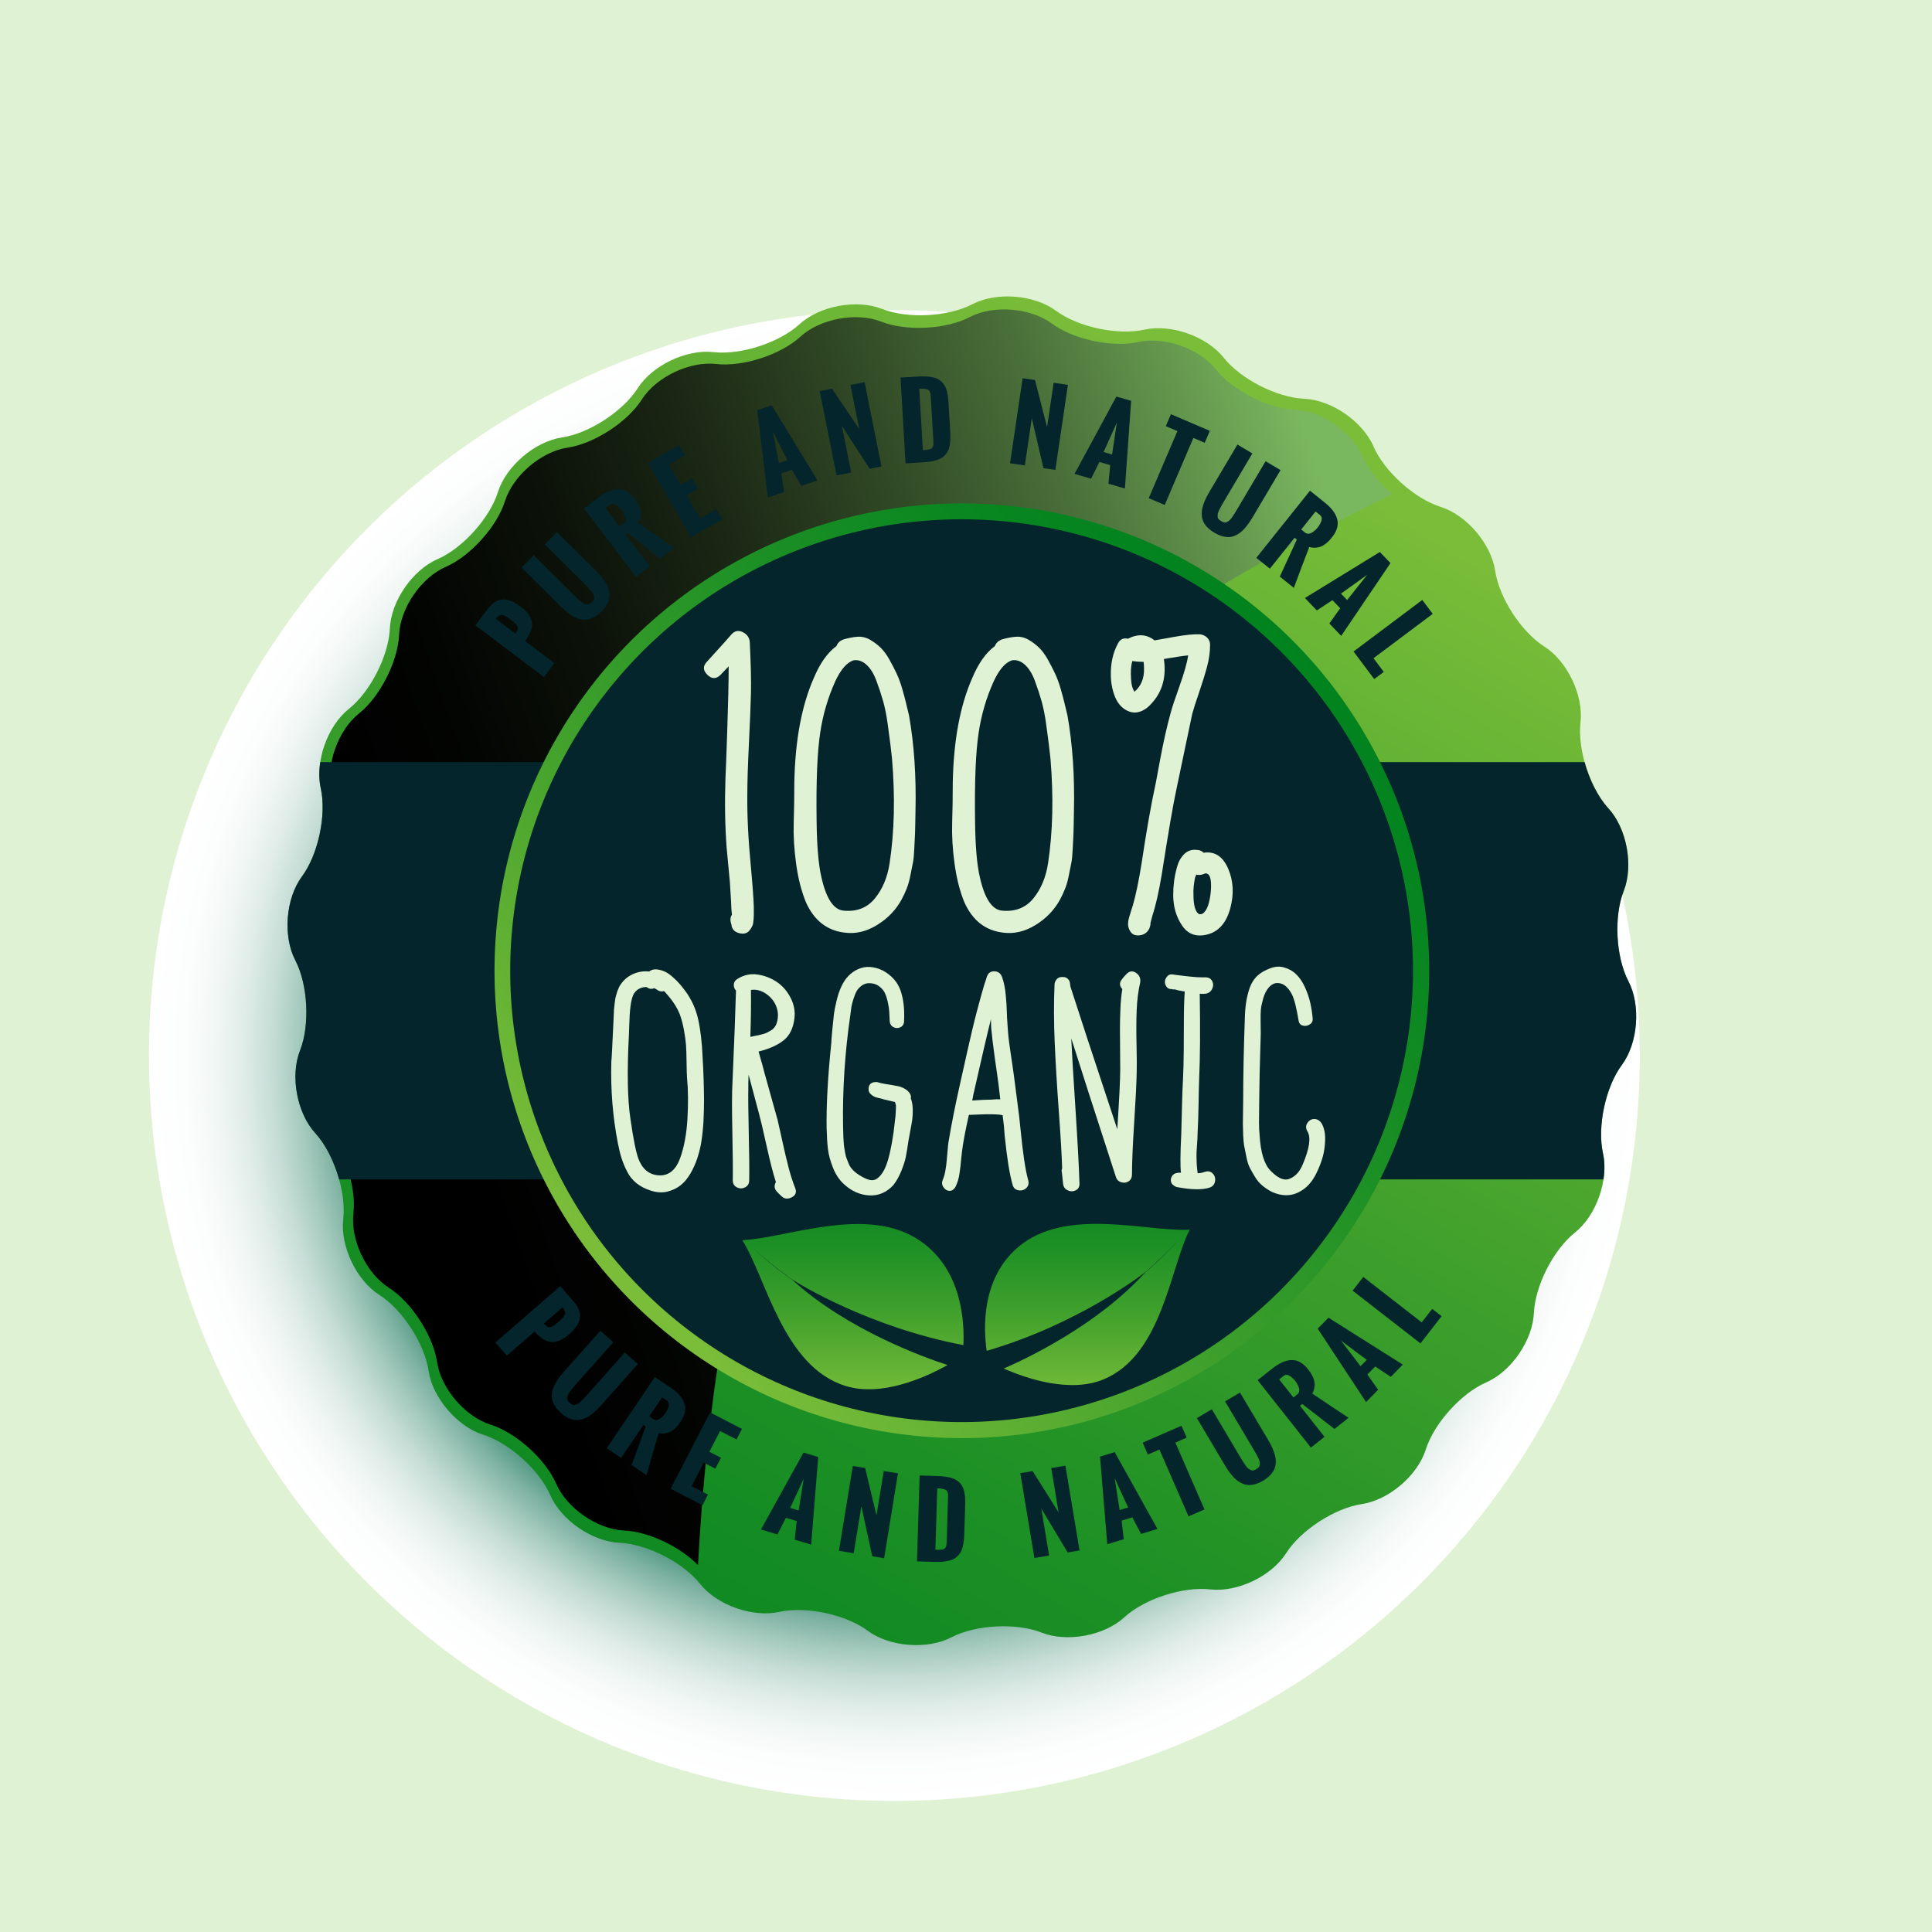 <?xml version="1.0" encoding="utf-8"?>
<!-- Generator: Adobe Illustrator 27.5.0, SVG Export Plug-In . SVG Version: 6.00 Build 0)  -->
<svg version="1.1" id="Layer_1" xmlns="http://www.w3.org/2000/svg" xmlns:xlink="http://www.w3.org/1999/xlink" x="0px" y="0px"
	 viewBox="0 0 288 288" style="enable-background:new 0 0 288 288;" xml:space="preserve">
<g>
	<rect y="0" style="fill:#DFF2D3;" width="288" height="288"/>
	<radialGradient id="SVGID_1_" cx="133.323" cy="157.347" r="111.118" gradientUnits="userSpaceOnUse">
		<stop  offset="0.682" style="stop-color:#006747"/>
		<stop  offset="0.696" style="stop-color:#197659"/>
		<stop  offset="0.729" style="stop-color:#4E9680"/>
		<stop  offset="0.764" style="stop-color:#7EB2A2"/>
		<stop  offset="0.8" style="stop-color:#A5CABE"/>
		<stop  offset="0.836" style="stop-color:#C6DDD6"/>
		<stop  offset="0.873" style="stop-color:#DFECE8"/>
		<stop  offset="0.912" style="stop-color:#F1F7F5"/>
		<stop  offset="0.953" style="stop-color:#FCFDFD"/>
		<stop  offset="1" style="stop-color:#FFFFFF"/>
	</radialGradient>
	<circle style="fill:url(#SVGID_1_);" cx="133.323" cy="157.347" r="111.118"/>
	<g>
		
			<linearGradient id="SVGID_00000019668327316706197200000008825537188992443558_" gradientUnits="userSpaceOnUse" x1="191.636" y1="65.411" x2="62.376" y2="277.846">
			<stop  offset="0" style="stop-color:#7ABD39"/>
			<stop  offset="0.052" style="stop-color:#71B937"/>
			<stop  offset="0.361" style="stop-color:#41A12C"/>
			<stop  offset="0.634" style="stop-color:#1D9025"/>
			<stop  offset="0.856" style="stop-color:#088620"/>
			<stop  offset="1" style="stop-color:#00821E"/>
		</linearGradient>
		<path style="fill:url(#SVGID_00000019668327316706197200000008825537188992443558_);" d="M212.542,216.069
			c-1.222,3.88-5.514,7.541-9.537,8.14c-4.024,0.598-9.104,3.893-11.288,7.326c-2.184,3.433-7.278,5.861-11.319,5.395
			c-4.042-0.465-9.801,1.405-12.799,4.156c-2.998,2.751-8.546,3.779-12.33,2.283c-3.784-1.495-9.831-1.179-13.438,0.7
			c-3.607,1.879-9.233,1.434-12.501-0.987c-3.268-2.421-9.191-3.681-13.163-2.801c-3.971,0.881-9.29-1.003-11.82-4.19
			c-2.529-3.187-7.925-5.935-11.989-6.111c-4.064-0.176-8.714-3.372-10.333-7.105c-1.618-3.733-6.118-7.785-9.998-9.007
			c-3.88-1.222-7.544-5.513-8.142-9.538c-0.597-4.026-3.895-9.105-7.326-11.289c-3.432-2.184-5.86-7.277-5.396-11.317
			c0.464-4.04-1.405-9.801-4.154-12.799c-2.75-2.998-3.776-8.547-2.282-12.33c1.494-3.784,1.179-9.831-0.701-13.439
			c-1.88-3.608-1.436-9.234,0.987-12.502c2.423-3.268,3.683-9.191,2.802-13.162c-0.882-3.97,1.003-9.289,4.188-11.819
			c3.186-2.529,5.935-7.925,6.111-11.988c0.176-4.064,3.373-8.714,7.105-10.332c3.732-1.619,7.785-6.119,9.007-9.999
			c1.222-3.88,5.514-7.545,9.537-8.141c4.024-0.597,9.104-3.895,11.288-7.326c2.184-3.433,7.278-5.861,11.319-5.397
			c4.042,0.464,9.801-1.405,12.799-4.154c2.998-2.75,8.546-3.776,12.33-2.282c3.784,1.494,9.831,1.179,13.438-0.701
			c3.607-1.881,9.233-1.436,12.501,0.987c3.268,2.422,9.191,3.684,13.163,2.8c3.971-0.882,9.29,1.003,11.82,4.19
			c2.529,3.185,7.925,5.935,11.989,6.111c4.064,0.176,8.714,3.373,10.332,7.105c1.618,3.733,6.118,7.786,9.998,9.007
			c3.88,1.222,7.544,5.513,8.142,9.538c0.597,4.024,3.895,9.104,7.326,11.288c3.432,2.184,5.86,7.278,5.396,11.319
			c-0.464,4.04,1.405,9.801,4.154,12.799c2.749,2.998,3.776,8.547,2.282,12.33c-1.494,3.783-1.179,9.83,0.701,13.437
			c1.88,3.608,1.436,9.234-0.987,12.502c-2.423,3.268-3.683,9.191-2.802,13.162c0.882,3.972-1.003,9.289-4.188,11.818
			c-3.186,2.53-5.935,7.924-6.111,11.988c-0.176,4.064-3.373,8.716-7.105,10.335C217.816,207.689,213.764,212.189,212.542,216.069z"
			/>
		
			<linearGradient id="SVGID_00000114778239611699149730000005325465738923813275_" gradientUnits="userSpaceOnUse" x1="210.253" y1="106.543" x2="65.275" y2="157.312">
			<stop  offset="0.005" style="stop-color:#7AB85F"/>
			<stop  offset="0.076" style="stop-color:#6BA153"/>
			<stop  offset="0.241" style="stop-color:#4A703A"/>
			<stop  offset="0.406" style="stop-color:#304825"/>
			<stop  offset="0.566" style="stop-color:#1B2815"/>
			<stop  offset="0.721" style="stop-color:#0C1209"/>
			<stop  offset="0.868" style="stop-color:#030502"/>
			<stop  offset="1" style="stop-color:#000000"/>
		</linearGradient>
		<path style="fill:url(#SVGID_00000114778239611699149730000005325465738923813275_);" d="M207.58,73.683
			c-1.934-1.661-3.587-3.699-4.434-5.651c-1.585-3.656-6.141-6.788-10.123-6.961c-3.982-0.172-9.268-2.866-11.746-5.987
			c-2.478-3.122-7.689-4.969-11.58-4.105c-3.891,0.865-9.694-0.37-12.896-2.744c-3.202-2.374-8.714-2.81-12.247-0.967
			c-3.534,1.842-9.458,2.151-13.165,0.687c-3.707-1.464-9.143-0.458-12.08,2.236c-2.937,2.694-8.579,4.525-12.539,4.07
			c-3.96-0.455-8.95,1.924-11.09,5.287c-2.14,3.362-7.117,6.592-11.059,7.178c-3.942,0.584-8.147,4.174-9.344,7.976
			c-1.197,3.801-5.168,8.21-8.824,9.797c-3.656,1.585-6.788,6.141-6.961,10.123c-0.173,3.98-2.866,9.267-5.987,11.745
			c-3.121,2.478-4.967,7.689-4.103,11.579c0.864,3.891-0.371,9.694-2.745,12.895c-2.374,3.202-2.809,8.713-0.967,12.248
			c1.842,3.535,2.151,9.459,0.687,13.166c-1.464,3.706-0.458,9.143,2.236,12.08c2.694,2.937,4.525,8.581,4.07,12.539
			c-0.455,3.958,1.924,8.948,5.286,11.088c3.362,2.14,6.593,7.116,7.178,11.06c0.585,3.943,4.175,8.147,7.977,9.344
			c3.801,1.197,8.21,5.166,9.795,8.824c1.586,3.657,6.141,6.788,10.123,6.961c3.624,0.157,8.321,2.403,11.005,5.159
			C109.334,136.794,147.748,102.721,207.58,73.683z"/>
		<path style="fill:#03252B;" d="M47.815,117.494c0.882,3.972-0.378,9.894-2.802,13.162c-2.423,3.268-2.867,8.894-0.987,12.502
			c1.88,3.608,2.195,9.655,0.701,13.439c-1.494,3.783-0.467,9.332,2.282,12.33c1.546,1.686,2.814,4.245,3.545,6.881h188.474
			c0.202-1.34,0.193-2.672-0.075-3.88c-0.882-3.972,0.378-9.894,2.802-13.162c2.423-3.268,2.867-8.894,0.987-12.502
			c-1.88-3.607-2.195-9.654-0.701-13.437c1.494-3.783,0.467-9.332-2.282-12.33c-1.547-1.687-2.815-4.247-3.546-6.884H47.74
			C47.537,114.954,47.546,116.287,47.815,117.494z"/>
		
			<linearGradient id="SVGID_00000083066126701479153420000007325582113528650412_" gradientUnits="userSpaceOnUse" x1="95.598" y1="192.497" x2="193.822" y2="94.273">
			<stop  offset="0" style="stop-color:#7ABD39"/>
			<stop  offset="0.052" style="stop-color:#71B937"/>
			<stop  offset="0.361" style="stop-color:#41A12C"/>
			<stop  offset="0.634" style="stop-color:#1D9025"/>
			<stop  offset="0.856" style="stop-color:#088620"/>
			<stop  offset="1" style="stop-color:#00821E"/>
		</linearGradient>
		<circle style="fill:url(#SVGID_00000083066126701479153420000007325582113528650412_);" cx="143.384" cy="144.711" r="69.668"/>
		
			<ellipse transform="matrix(0.16 -0.987 0.987 0.16 -22.426 263.064)" style="fill:#03252B;" cx="143.384" cy="144.711" rx="67.295" ry="67.295"/>
		<g>
			<path style="fill:#DFF2D3;" d="M104.729,157.494c0.028,0.379,0.058,0.912,0.087,1.596c0.029,0.685,0.051,1.239,0.066,1.662
				c0.014,0.423,0.028,0.955,0.043,1.596c0.015,0.642,0.022,1.189,0.022,1.64c0,0.452-0.008,0.983-0.022,1.596
				c-0.015,0.612-0.037,1.166-0.064,1.662c-0.03,0.496-0.074,1.021-0.132,1.574c-0.059,0.554-0.132,1.093-0.219,1.618
				c-0.146,0.787-0.343,1.553-0.591,2.296c-0.248,0.743-0.583,1.48-1.005,2.208c-0.423,0.729-0.911,1.312-1.465,1.749
				c-0.554,0.438-1.21,0.751-1.968,0.94c-0.758,0.19-1.59,0.139-2.492-0.153c-0.816-0.262-1.517-0.627-2.1-1.093
				c-0.583-0.466-1.049-1.042-1.398-1.728c-0.35-0.685-0.627-1.348-0.831-1.989c-0.204-0.641-0.394-1.414-0.569-2.318
				c-0.757-3.935-1.078-7.958-0.961-12.068c0.029-0.087,0.147-2.317,0.35-6.69c0-0.058,0.007-0.219,0.021-0.481
				c0.015-0.262,0.021-0.437,0.021-0.524s0.016-0.255,0.045-0.503c0.028-0.247,0.05-0.43,0.065-0.546
				c0.015-0.116,0.037-0.284,0.066-0.503c0.028-0.219,0.065-0.393,0.109-0.525c0.043-0.131,0.087-0.284,0.131-0.459
				c0.044-0.175,0.102-0.342,0.175-0.503c0.072-0.16,0.138-0.313,0.196-0.459c0.467-0.816,1.101-1.421,1.902-1.815
				c0.802-0.394,1.654-0.546,2.559-0.459c0.35-0.262,0.743-0.364,1.18-0.306c0.438,0.059,0.838,0.175,1.203,0.35
				c0.364,0.175,0.75,0.444,1.158,0.809c0.408,0.365,0.744,0.7,1.006,1.006c0.263,0.306,0.525,0.634,0.787,0.984
				c0.963,1.283,1.618,2.711,1.969,4.285C104.423,153.515,104.642,155.366,104.729,157.494z M101.362,172.711
				c0.612-1.662,0.983-3.644,1.115-5.947c0.132-2.302,0.109-4.343-0.065-6.122c-0.029-0.378-0.051-1.144-0.066-2.296
				c-0.014-1.151-0.043-2.018-0.087-2.602c-0.044-0.583-0.146-1.319-0.306-2.208c-0.16-0.889-0.372-1.684-0.635-2.383
				c-0.35-0.874-0.903-1.763-1.661-2.667c-0.204-0.233-0.423-0.481-0.655-0.743c-0.322,0.087-0.613,0.059-0.875-0.087
				c-0.205-0.146-0.408-0.262-0.612-0.35c-0.38,0.175-0.759,0.117-1.138-0.175c-0.523,0-0.977,0.139-1.355,0.415
				c-0.379,0.277-0.641,0.678-0.787,1.203c-0.116,0.408-0.203,0.868-0.262,1.377c-0.059,0.51-0.095,0.933-0.109,1.268
				c-0.016,0.335-0.037,0.824-0.065,1.465c-0.029,0.641-0.044,1.079-0.044,1.311c-0.291,5.51-0.219,9.708,0.219,12.593
				c0.408,2.886,0.801,4.869,1.181,5.947c0.583,1.545,1.574,2.376,2.974,2.493C99.613,175.32,100.691,174.489,101.362,172.711z"/>
			<path style="fill:#DFF2D3;" d="M116.644,170.197c0.307,1.414,0.605,2.682,0.896,3.804c0.291,1.123,0.627,2.165,1.006,3.126
				c0.233,0.612,0.059,1.064-0.525,1.355c-0.583,0.292-1.078,0.248-1.486-0.131c-0.35-0.32-0.598-0.568-0.743-0.743
				c-0.38-0.408-0.423-0.874-0.132-1.399c-0.408-1.253-0.874-3.067-1.398-5.444c-0.525-2.375-0.89-3.928-1.094-4.657
				c-0.174-0.67-0.438-1.654-0.787-2.952c-0.35-1.297-0.611-2.281-0.787-2.952c0,0.175-0.007,0.365-0.021,0.568
				c-0.016,0.205-0.021,0.401-0.021,0.59c0,0.19,0,0.372,0,0.547c-0.029,1.545-0.008,3.885,0.065,7.018
				c0.072,3.134,0.095,5.473,0.065,7.018c0,0.496-0.204,0.846-0.612,1.049c-0.408,0.205-0.816,0.205-1.224,0
				c-0.409-0.204-0.613-0.553-0.613-1.049c0.029-1.458,0.008-3.884-0.064-7.28c-0.073-3.396-0.066-5.838,0.021-7.324
				c0.262-6.035,0.438-10.596,0.524-13.686c-0.233-0.233-0.343-0.525-0.327-0.874c0.014-0.35,0.182-0.627,0.502-0.831
				c0.963-0.612,1.975-0.837,3.039-0.678c1.064,0.161,2.025,0.532,2.887,1.115c0.859,0.583,1.544,1.377,2.055,2.383
				c0.51,1.006,0.691,2.034,0.547,3.083c-0.176,1.458-0.723,2.544-1.641,3.257c-0.918,0.715-2.15,1.261-3.694,1.64l0.131,0.481
				c0.058,0.175,0.132,0.43,0.219,0.765c0.087,0.335,0.16,0.59,0.219,0.765c0.146,0.583,0.378,1.443,0.7,2.58l1.574,5.641
				C116.097,167.712,116.337,168.783,116.644,170.197z M115.704,152.728c0.32-0.845,0.35-1.676,0.087-2.493
				c-0.263-0.816-0.765-1.493-1.509-2.033c-0.743-0.539-1.523-0.75-2.34-0.634c0.029,1.924,0,4.256-0.087,6.996
				c0.116-0.029,0.32-0.072,0.612-0.131c0.291-0.058,0.51-0.102,0.656-0.131c0.145-0.029,0.35-0.08,0.611-0.153
				c0.263-0.072,0.475-0.153,0.635-0.24c0.16-0.087,0.334-0.182,0.524-0.284c0.189-0.102,0.351-0.233,0.481-0.394
				C115.507,153.07,115.617,152.903,115.704,152.728z"/>
			<path style="fill:#DFF2D3;" d="M123.224,168.207c-0.059-3.439,0.176-7.696,0.7-12.768c0-0.233,0.05-0.896,0.153-1.99
				c0.102-1.093,0.182-1.865,0.24-2.317c0.058-0.452,0.182-1.078,0.371-1.88c0.189-0.802,0.416-1.494,0.678-2.077
				c0.583-1.312,1.436-2.215,2.559-2.711c1.121-0.496,2.354-0.422,3.695,0.218c1.31,0.729,2.185,1.721,2.623,2.974
				c0.438,1.253,0.612,2.77,0.524,4.547c0,0.438-0.175,0.744-0.524,0.918c-0.35,0.175-0.699,0.175-1.049,0
				c-0.351-0.175-0.541-0.481-0.569-0.918c-0.029-0.553-0.051-1.012-0.065-1.378c-0.016-0.364-0.088-0.845-0.219-1.443
				c-0.131-0.597-0.291-1.078-0.48-1.443c-0.19-0.364-0.481-0.685-0.875-0.962c-0.394-0.277-0.867-0.416-1.421-0.416
				c-0.409,0-0.772,0.117-1.093,0.35c-0.322,0.234-0.568,0.496-0.744,0.787c-0.175,0.292-0.343,0.693-0.502,1.203
				c-0.161,0.51-0.264,0.904-0.307,1.181c-0.044,0.277-0.096,0.664-0.153,1.159c-0.816,5.597-1.181,11.122-1.093,16.572
				c0,0.03,0.007,0.27,0.021,0.722c0.015,0.452,0.021,0.736,0.021,0.853c0,0.117,0.016,0.379,0.045,0.787
				c0.028,0.409,0.058,0.7,0.087,0.874c0.028,0.175,0.072,0.438,0.132,0.787c0.057,0.35,0.131,0.627,0.218,0.831
				c0.087,0.204,0.182,0.445,0.284,0.721c0.102,0.277,0.233,0.518,0.394,0.722c0.16,0.204,0.343,0.393,0.547,0.568
				c0.437,0.379,0.976,0.715,1.618,1.006c0.641,0.292,1.165,0.321,1.574,0.087c0.611-0.378,1.107-1.064,1.486-2.055
				c0.408-1.049,0.771-2.668,1.094-4.854c0.174-1.428,0.275-2.289,0.305-2.58c0.059-0.962,0.073-1.487,0.045-1.574
				c-0.029-0.087-0.074-0.233-0.132-0.437c-0.029,0-0.095-0.015-0.196-0.044c-0.103-0.029-0.168-0.044-0.197-0.044
				c-0.204-0.058-0.48-0.124-0.83-0.197c-0.35-0.073-0.555-0.124-0.613-0.153c-0.029,0-0.072-0.014-0.131-0.044
				c-0.408-0.088-0.721-0.167-0.939-0.241c-0.219-0.072-0.453-0.219-0.7-0.438c-0.248-0.218-0.356-0.488-0.327-0.809
				c0-0.408,0.159-0.7,0.48-0.874c0.116-0.058,0.24-0.094,0.371-0.109c0.132-0.015,0.233-0.022,0.307-0.022
				c0.072,0,0.203,0.029,0.393,0.087c0.189,0.059,0.298,0.087,0.327,0.087c0.408,0.087,0.919,0.175,1.531,0.263
				c0.466,0.087,0.816,0.153,1.049,0.197c0.233,0.044,0.518,0.153,0.854,0.328c0.334,0.175,0.605,0.409,0.809,0.7
				c0.175,0.234,0.232,0.496,0.175,0.787c0.175,0.438,0.269,0.962,0.284,1.574c0.015,0.612-0.008,1.13-0.066,1.552
				c-0.059,0.423-0.161,1.006-0.306,1.749c-0.146,0.743-0.234,1.218-0.263,1.421c-0.146,1.021-0.277,1.822-0.394,2.405
				c-0.117,0.583-0.344,1.29-0.678,2.121c-0.336,0.831-0.736,1.538-1.203,2.121c-1.02,1.079-2.207,1.582-3.563,1.509
				c-1.357-0.072-2.588-0.605-3.695-1.596c-0.729-0.641-1.298-1.472-1.705-2.492c-0.409-1.02-0.664-1.961-0.766-2.82
				C123.319,170.43,123.253,169.403,123.224,168.207z"/>
			<path style="fill:#DFF2D3;" d="M152.128,168.338c0.35,3.585,0.727,6.107,1.137,7.564c0.145,0.496,0.05,0.896-0.285,1.203
				c-0.335,0.306-0.729,0.416-1.18,0.328c-0.453-0.087-0.736-0.364-0.854-0.831c-0.438-1.486-0.83-3.92-1.18-7.302
				c-0.059-1.02-0.161-2.04-0.307-3.061c-0.438-0.116-1.355-0.16-2.755-0.131c-1.487,0.059-2.245,0.087-2.274,0.087
				c-0.553,2.449-0.903,4.329-1.049,5.641c-0.029,0.204-0.065,0.54-0.109,1.006c-0.043,0.467-0.08,0.831-0.109,1.093
				c-0.029,0.262-0.072,0.59-0.131,0.984c-0.059,0.393-0.139,0.758-0.24,1.093c-0.104,0.335-0.227,0.649-0.372,0.94
				c-0.233,0.379-0.524,0.568-0.874,0.568c-0.35,0-0.649-0.175-0.896-0.525c-0.248-0.35-0.285-0.728-0.109-1.137
				c0.291-0.641,0.495-1.698,0.611-3.17c0.117-1.472,0.204-2.339,0.263-2.602c0.438-2.594,0.991-5.378,1.661-8.352
				c0.088-0.408,0.285-1.29,0.591-2.645c0.306-1.355,0.518-2.303,0.634-2.842c0.117-0.539,0.313-1.392,0.591-2.558
				c0.276-1.166,0.51-2.105,0.7-2.82c0.188-0.714,0.414-1.552,0.678-2.514c0.262-0.962,0.539-1.865,0.83-2.711
				c0.175-0.583,0.547-0.867,1.115-0.853c0.568,0.015,0.954,0.299,1.158,0.853c0.146,0.409,0.263,0.831,0.35,1.268
				c0.088,0.438,0.154,0.896,0.197,1.378c0.044,0.481,0.08,0.918,0.109,1.312c0.029,0.393,0.051,0.868,0.065,1.421
				c0.015,0.554,0.036,0.992,0.065,1.312c0.029,0.496,0.066,1.013,0.109,1.552c0.044,0.54,0.102,1.079,0.176,1.618
				c0.072,0.54,0.145,1.05,0.219,1.531c0.072,0.481,0.152,1.021,0.24,1.618c0.087,0.598,0.16,1.115,0.219,1.552
				c0.058,0.525,0.219,1.757,0.48,3.695C151.865,165.839,152.04,167.318,152.128,168.338z M147.711,163.922
				c0.612-0.058,1.078-0.072,1.399-0.044c-0.029-0.291-0.081-0.729-0.153-1.312c-0.073-0.583-0.124-1.006-0.153-1.268
				c-0.059-0.378-0.227-1.559-0.502-3.542c-0.277-1.982-0.46-3.498-0.547-4.547c0-0.145-0.008-0.356-0.021-0.634
				c-0.016-0.276-0.022-0.488-0.022-0.634c-0.467,1.837-1.355,5.656-2.667,11.457c0,0.146-0.044,0.365-0.131,0.656
				C146.165,163.965,147.099,163.922,147.711,163.922z"/>
			<path style="fill:#DFF2D3;" d="M168.743,175.072c0,0.467-0.168,0.809-0.504,1.027c-0.335,0.219-0.707,0.263-1.115,0.131
				c-0.408-0.131-0.67-0.4-0.786-0.809c-3.323-10.232-5.539-17.111-6.646-20.639c0.087,1.982,0.291,5.415,0.612,10.297
				c0.32,4.883,0.524,8.651,0.611,11.304c0.029,0.496-0.152,0.846-0.546,1.049c-0.394,0.204-0.802,0.204-1.225,0
				c-0.423-0.204-0.649-0.554-0.678-1.049c-0.087-0.729-0.145-1.268-0.175-1.618c-0.059-0.204-0.044-0.408,0.043-0.612
				c-0.059-1.924-0.226-4.78-0.502-8.57c-0.277-3.789-0.48-7.2-0.612-10.232c-0.132-3.031-0.138-5.903-0.022-8.614
				c0.029-0.291,0.125-0.531,0.285-0.721c0.16-0.189,0.35-0.306,0.568-0.35c0.219-0.043,0.438-0.043,0.656,0
				c0.218,0.044,0.407,0.161,0.568,0.35c0.159,0.19,0.24,0.43,0.24,0.721c0.028,0.087,0.043,0.19,0.043,0.306
				c1.107,3.47,3.439,10.567,6.996,21.295c0.291-4.518,0.438-7.492,0.438-8.92c0-0.612-0.008-1.581-0.021-2.908
				c-0.016-1.326-0.021-2.383-0.021-3.17c0-0.787,0.021-1.742,0.066-2.864c0.044-1.122,0.138-2.135,0.284-3.039
				c-0.408-0.437-0.453-0.889-0.131-1.355c0.232-0.32,0.48-0.612,0.742-0.874c0.438-0.466,0.912-0.532,1.422-0.197
				c0.51,0.335,0.721,0.809,0.634,1.421c-0.292,1.312-0.466,2.697-0.524,4.154c-0.059,1.458-0.066,3.17-0.021,5.138
				c0.043,1.968,0.05,3.374,0.021,4.22c-0.029,1.545-0.153,4.008-0.371,7.39C168.853,170.715,168.743,173.294,168.743,175.072z"/>
			<path style="fill:#DFF2D3;" d="M174.689,147.437c-0.408,0.029-0.707-0.138-0.896-0.503c-0.19-0.364-0.196-0.721-0.022-1.071
				l0.044-0.043c0.204-0.408,0.51-0.597,0.919-0.569c0.145,0.03,0.837,0.117,2.076,0.263c1.239,0.146,2.193,0.204,2.864,0.175
				c0.495,0,0.838,0.19,1.028,0.568c0.189,0.379,0.182,0.773-0.022,1.181c-0.204,0.409-0.54,0.642-1.006,0.7
				c-0.263,0.029-0.54,0.029-0.831,0c0.088,5.335,0.059,9.576-0.087,12.725c-0.029,0.758-0.06,2.004-0.087,3.738
				c-0.029,1.735-0.074,3.068-0.132,4.001c0,0.292-0.015,0.7-0.044,1.225c-0.029,0.524-0.059,0.962-0.088,1.311
				c-0.029,0.35-0.043,0.751-0.043,1.203c0,0.452,0.014,0.89,0.043,1.312c0.029,0.423,0.073,0.838,0.132,1.246
				c0.438-0.029,0.802-0.102,1.093-0.219c0.467-0.146,0.854-0.058,1.159,0.262c0.306,0.321,0.415,0.715,0.328,1.181
				c-0.088,0.467-0.365,0.773-0.831,0.918c-1.078,0.35-2.697,0.321-4.854-0.087c-0.146-0.029-0.292-0.102-0.438-0.219
				c-0.146-0.087-0.262-0.204-0.35-0.35c-0.146-0.292-0.153-0.59-0.021-0.896c0.131-0.306,0.342-0.503,0.634-0.59
				c0.204-0.058,0.364-0.087,0.481-0.087h0.306c-0.117-0.933-0.103-2.842,0.044-5.729c0.028-0.933,0.064-2.31,0.109-4.132
				c0.043-1.822,0.094-3.185,0.152-4.088c0.059-1.195,0.095-2.587,0.109-4.176c0.015-1.588,0.021-3.163,0.021-4.722
				c0-1.559,0.045-2.952,0.132-4.176c-0.117,0-0.27-0.022-0.46-0.066c-0.189-0.043-0.327-0.065-0.414-0.065
				c-0.088-0.029-0.213-0.065-0.372-0.109c-0.161-0.044-0.256-0.065-0.284-0.065c-0.117,0.029-0.263,0.015-0.438-0.044H174.689z"/>
			<path style="fill:#DFF2D3;" d="M196.99,167.42c0.379,0.642,0.561,1.443,0.547,2.405c-0.015,0.962-0.139,1.852-0.371,2.667
				c-0.234,0.817-0.54,1.604-0.918,2.361c-0.643,1.371-1.553,2.339-2.733,2.908c-1.181,0.569-2.471,0.547-3.87-0.066
				c-0.524-0.262-1.006-0.575-1.443-0.94c-0.438-0.364-0.802-0.787-1.093-1.268c-0.292-0.481-0.546-0.925-0.765-1.334
				c-0.219-0.408-0.395-0.94-0.525-1.596c-0.131-0.656-0.24-1.195-0.328-1.618c-0.087-0.422-0.146-1.005-0.174-1.749
				c-0.03-0.743-0.045-1.297-0.045-1.662c0-0.364,0.008-0.94,0.022-1.727c0.015-0.787,0.023-1.312,0.023-1.574
				c0-3.789,0.087-8.074,0.262-12.855c0.059-1.603,0.307-3.003,0.743-4.198c0.438-1.195,1.253-2.055,2.448-2.58
				c0.934-0.466,1.771-0.604,2.515-0.416c0.743,0.19,1.378,0.532,1.902,1.028c0.524,0.496,0.969,1.145,1.333,1.946
				c0.365,0.802,0.635,1.596,0.81,2.383c0.175,0.787,0.291,1.559,0.35,2.317c0.028,0.379-0.124,0.671-0.459,0.875
				c-0.335,0.204-0.678,0.255-1.027,0.153c-0.351-0.102-0.554-0.342-0.612-0.721c-0.321-1.953-0.656-3.265-1.006-3.936
				c-0.233-0.466-0.524-0.859-0.875-1.181c-0.35-0.32-0.765-0.488-1.246-0.503c-0.48-0.014-0.926,0.212-1.333,0.678
				c-0.351,0.409-0.62,0.94-0.81,1.596c-0.189,0.656-0.306,1.196-0.35,1.618c-0.043,0.423-0.059,1.093-0.043,2.012
				c0.014,0.918,0.021,1.45,0.021,1.596c-0.146,4.723-0.219,7.769-0.219,9.139c0,0.379-0.008,0.999-0.021,1.858
				c-0.016,0.86-0.023,1.618-0.023,2.273c0,0.656,0.028,1.276,0.087,1.858c0.146,2.595,0.686,4.373,1.619,5.335
				c1.049,1.079,1.952,1.501,2.711,1.268c0.932-0.32,1.632-1.049,2.099-2.186c1.021-2.39,1.253-4.037,0.699-4.941
				c-0.263-0.438-0.263-0.853,0-1.246c0.263-0.394,0.605-0.59,1.028-0.59C196.341,166.808,196.699,167.012,196.99,167.42z"/>
		</g>
		<g>
			<path style="fill:#DFF2D3;" d="M107.413,100.596c-0.645,0.645-1.298,0.645-1.963,0c-0.664-0.643-0.694-1.288-0.09-1.933
				c0.321-0.362,0.906-1.006,1.752-1.933c0.846-0.926,1.488-1.65,1.933-2.174c0.483-0.523,1.036-0.634,1.661-0.333
				c0.624,0.302,0.977,0.776,1.057,1.42c0.161,3.302,0.221,5.829,0.182,7.581c-0.041,1.752-0.142,4.279-0.303,7.581
				c-0.16,3.303-0.24,5.82-0.24,7.551c-0.041,3.182,0.141,6.847,0.543,10.994c0.242,2.619,0.383,4.571,0.423,5.86
				c0,0.161,0,0.362,0,0.604s0,0.443,0,0.604c0,0.162-0.011,0.353-0.03,0.574c-0.021,0.222-0.041,0.423-0.061,0.604
				c-0.021,0.182-0.081,0.363-0.182,0.544c-0.101,0.181-0.211,0.353-0.332,0.513c-0.361,0.483-0.886,0.634-1.57,0.453
				c-0.685-0.181-1.067-0.574-1.147-1.178c0-0.08-0.021-0.161-0.061-0.242c-0.161-0.523-0.12-0.966,0.12-1.329
				c-0.08-0.765-0.12-1.389-0.12-1.872c-0.04-0.684-0.101-1.67-0.181-2.96c-0.121-1.167-0.283-2.879-0.484-5.135
				c-0.241-3.221-0.301-6.645-0.181-10.269c0.04-0.644,0.13-3.051,0.272-7.219c0.141-4.168,0.211-7.359,0.211-9.575L107.413,100.596
				z"/>
			<path style="fill:#DFF2D3;" d="M125.837,139.016c-2.577-0.322-4.47-1.813-5.678-4.47c-0.686-1.651-1.178-3.574-1.48-5.769
				c-0.302-2.194-0.422-4.238-0.362-6.131c0.061-1.893,0.091-3.886,0.091-5.98c0.121-6.282,1.088-11.478,2.899-15.585
				c0.927-2.214,2.054-3.806,3.383-4.773c0.161-0.442,0.483-0.764,0.967-0.966c0.806-0.242,1.54-0.382,2.204-0.423
				c0.665-0.04,1.299,0.121,1.903,0.483c0.604,0.362,1.127,0.765,1.571,1.208c0.442,0.444,0.865,1.027,1.268,1.752
				c0.402,0.725,0.756,1.41,1.058,2.054c0.302,0.645,0.573,1.38,0.815,2.205c0.242,0.826,0.432,1.54,0.574,2.144
				c0.141,0.604,0.291,1.229,0.453,1.873c0.764,4.31,1.087,9.061,0.967,14.256c0,0.081-0.012,0.675-0.031,1.782
				c-0.021,1.108-0.04,1.793-0.061,2.054c-0.02,0.263-0.051,0.867-0.09,1.813c-0.041,0.946-0.111,1.651-0.211,2.114
				c-0.102,0.463-0.223,1.067-0.363,1.812c-0.142,0.746-0.322,1.4-0.543,1.963c-0.223,0.564-0.475,1.108-0.756,1.631
				c-0.846,1.571-2.074,2.85-3.685,3.836C129.119,138.885,127.489,139.258,125.837,139.016z M122.274,109.174
				c-0.444,2.899-0.625,7.29-0.544,13.169c0.039,3.786,0.281,6.605,0.725,8.457c0.725,3.223,1.853,4.874,3.383,4.954
				c1.934,0.162,3.463-0.453,4.592-1.842c1.127-1.39,1.852-3.111,2.174-5.165c0.726-4.752,0.846-9.987,0.363-15.706
				c-0.082-0.764-0.162-1.469-0.242-2.114c-0.081-0.644-0.211-1.631-0.393-2.96c-0.182-1.329-0.413-2.486-0.694-3.473
				c-0.282-0.986-0.614-1.994-0.997-3.021c-0.383-1.027-0.866-1.812-1.449-2.356c-0.584-0.543-1.219-0.775-1.903-0.695
				c-1.007,0.282-1.933,1.329-2.778,3.142C123.421,103.979,122.675,106.516,122.274,109.174z"/>
			<path style="fill:#DFF2D3;" d="M149.456,139.016c-2.577-0.322-4.47-1.813-5.678-4.47c-0.686-1.651-1.178-3.574-1.48-5.769
				c-0.302-2.194-0.422-4.238-0.362-6.131c0.061-1.893,0.091-3.886,0.091-5.98c0.121-6.282,1.088-11.478,2.899-15.585
				c0.927-2.214,2.054-3.806,3.383-4.773c0.161-0.442,0.483-0.764,0.967-0.966c0.806-0.242,1.54-0.382,2.204-0.423
				c0.665-0.04,1.299,0.121,1.903,0.483c0.604,0.362,1.127,0.765,1.571,1.208c0.442,0.444,0.865,1.027,1.268,1.752
				c0.402,0.725,0.756,1.41,1.058,2.054c0.302,0.645,0.573,1.38,0.816,2.205c0.242,0.826,0.432,1.54,0.574,2.144
				c0.141,0.604,0.291,1.229,0.453,1.873c0.764,4.31,1.087,9.061,0.967,14.256c0,0.081-0.012,0.675-0.031,1.782
				c-0.021,1.108-0.04,1.793-0.061,2.054c-0.02,0.263-0.051,0.867-0.09,1.813c-0.041,0.946-0.111,1.651-0.211,2.114
				c-0.102,0.463-0.223,1.067-0.363,1.812c-0.142,0.746-0.322,1.4-0.543,1.963c-0.223,0.564-0.475,1.108-0.756,1.631
				c-0.846,1.571-2.074,2.85-3.684,3.836C152.738,138.885,151.108,139.258,149.456,139.016z M145.893,109.174
				c-0.444,2.899-0.625,7.29-0.544,13.169c0.039,3.786,0.281,6.605,0.725,8.457c0.725,3.223,1.852,4.874,3.383,4.954
				c1.934,0.162,3.463-0.453,4.592-1.842c1.127-1.39,1.852-3.111,2.174-5.165c0.726-4.752,0.846-9.987,0.363-15.706
				c-0.082-0.764-0.162-1.469-0.242-2.114c-0.081-0.644-0.211-1.631-0.393-2.96c-0.182-1.329-0.413-2.486-0.694-3.473
				c-0.282-0.986-0.614-1.994-0.997-3.021c-0.383-1.027-0.866-1.812-1.449-2.356c-0.584-0.543-1.219-0.775-1.903-0.695
				c-1.007,0.282-1.933,1.329-2.778,3.142C147.04,103.979,146.294,106.516,145.893,109.174z"/>
			<path style="fill:#DFF2D3;" d="M171.023,105.49c-1.008,0.766-1.984,0.927-2.931,0.483c-0.946-0.443-1.622-1.269-2.023-2.477
				c-0.403-1.167-0.554-2.455-0.453-3.866c0.101-1.409,0.453-2.658,1.058-3.746c0.321-0.604,0.805-0.825,1.449-0.664
				c1.49-0.765,2.818-0.685,3.986,0.241c0.242-0.04,1.199-0.211,2.87-0.513c1.671-0.302,2.97-0.433,3.896-0.393
				c0.401,0.04,0.755,0.202,1.058,0.483c0.301,0.282,0.452,0.645,0.452,1.087c0,1.048-0.151,2.135-0.452,3.262
				c-0.303,1.128-0.695,2.396-1.179,3.806c-0.483,1.41-0.825,2.477-1.026,3.202c-0.162,0.725-0.947,4.47-2.356,11.236
				c-0.483,2.215-1.208,6.424-2.175,12.625c-0.443,2.658-0.906,4.712-1.389,6.162l-0.303,1.148c0,0.362-0.081,0.685-0.242,0.966
				c-0.322,0.564-0.825,0.867-1.51,0.906c-0.564,0.04-0.986-0.161-1.268-0.604c-0.283-0.443-0.384-0.926-0.303-1.45
				c0.039-0.322,0.16-0.785,0.362-1.389c0.201-0.604,0.321-0.986,0.362-1.148c0.443-1.57,0.865-3.624,1.27-6.162
				c0.725-4.833,1.428-8.819,2.113-11.961c0.16-0.885,0.372-2.023,0.635-3.413c0.262-1.389,0.514-2.627,0.755-3.715
				c0.241-1.087,0.522-2.214,0.846-3.383c0.161-0.644,0.594-1.953,1.299-3.927c0.704-1.973,1.138-3.503,1.299-4.591
				c-0.806,0.081-2.015,0.262-3.624,0.543C173.942,101.221,173.115,103.637,171.023,105.49z M169.029,102.952
				c0.039,0.081,0.061,0.142,0.061,0.181c1.006-0.846,1.489-2.013,1.449-3.503c0-0.242-0.02-0.563-0.061-0.967
				c-0.564,0-1.127-0.039-1.691-0.121c-0.201,0.725-0.262,1.611-0.181,2.658C168.646,102.007,168.786,102.59,169.029,102.952z
				 M179.419,127.115c1.65-0.242,2.869,0.543,3.654,2.356c0.785,1.812,0.895,3.775,0.332,5.89c-0.564,2.114-1.652,3.413-3.262,3.896
				c-1.691,0.483-2.99,0.071-3.896-1.239c-0.906-1.308-1.359-2.849-1.359-4.621c0-0.644,0.04-1.299,0.121-1.963
				c0.08-0.665,0.23-1.399,0.453-2.205c0.221-0.805,0.583-1.45,1.088-1.933c0.502-0.483,1.117-0.684,1.842-0.604
				C178.794,126.693,179.136,126.834,179.419,127.115z M179.298,136.176c0.644-0.442,1.047-1.59,1.208-3.443
				c0.12-1.731-0.161-2.577-0.846-2.537c-0.081,0.04-0.181,0.082-0.302,0.121c-0.323,0.121-0.665,0.142-1.027,0.06
				c-0.041,0.121-0.102,0.263-0.182,0.423c-0.201,0.967-0.281,1.833-0.241,2.598c0,1.531,0.262,2.477,0.785,2.839
				C178.895,136.318,179.096,136.298,179.298,136.176z"/>
		</g>
		<g>
			<path style="fill:#03252B;" d="M81.081,100.938l-10.217-7.725l1.867-2.469c0.672-0.889,1.41-1.349,2.211-1.379
				c0.803-0.03,1.672,0.31,2.611,1.019c0.461,0.349,0.828,0.697,1.102,1.043c0.273,0.346,0.461,0.683,0.563,1.009
				c0.102,0.327,0.125,0.666,0.07,1.017c-0.055,0.352-0.165,0.693-0.33,1.026c-0.166,0.333-0.391,0.692-0.676,1.077l4.37,3.305
				L81.081,100.938z M76.827,94.448c0.083-0.11,0.15-0.212,0.201-0.308c0.051-0.095,0.093-0.181,0.124-0.258
				c0.032-0.077,0.044-0.158,0.035-0.241c-0.009-0.084-0.017-0.154-0.026-0.212c-0.01-0.058-0.045-0.127-0.105-0.209
				c-0.061-0.082-0.111-0.146-0.152-0.195c-0.04-0.049-0.113-0.117-0.219-0.206c-0.105-0.088-0.191-0.158-0.258-0.208
				c-0.065-0.05-0.168-0.128-0.309-0.234c-0.038-0.028-0.066-0.05-0.086-0.064c-0.146-0.111-0.26-0.195-0.336-0.25
				c-0.078-0.055-0.18-0.122-0.305-0.199c-0.126-0.077-0.228-0.126-0.305-0.146c-0.078-0.02-0.172-0.035-0.283-0.044
				c-0.111-0.01-0.21,0.006-0.295,0.048c-0.086,0.042-0.182,0.106-0.287,0.19c-0.105,0.084-0.209,0.194-0.313,0.33L76.827,94.448z"
				/>
			<path style="fill:#03252B;" d="M83.458,90.275l-5.713-5.669l1.825-1.838l5.656,5.614c0.323,0.321,0.56,0.552,0.71,0.694
				c0.149,0.142,0.336,0.311,0.561,0.506c0.223,0.196,0.395,0.318,0.512,0.368c0.117,0.05,0.254,0.094,0.41,0.132
				c0.156,0.038,0.297,0.025,0.42-0.04c0.124-0.064,0.253-0.164,0.387-0.298c0.134-0.134,0.232-0.264,0.295-0.388
				c0.063-0.125,0.076-0.264,0.039-0.418c-0.037-0.154-0.082-0.29-0.133-0.407c-0.051-0.117-0.172-0.286-0.366-0.504
				c-0.194-0.219-0.36-0.401-0.5-0.547c-0.14-0.145-0.37-0.376-0.689-0.694c-0.013-0.013-0.023-0.023-0.03-0.03l-5.656-5.615
				l1.824-1.838l5.713,5.67c0.289,0.287,0.543,0.557,0.762,0.807c0.219,0.251,0.432,0.525,0.638,0.823
				c0.206,0.298,0.365,0.584,0.479,0.856c0.113,0.273,0.191,0.564,0.234,0.875c0.044,0.31,0.031,0.614-0.036,0.911
				c-0.068,0.297-0.197,0.609-0.387,0.935c-0.19,0.326-0.445,0.65-0.767,0.974c-0.321,0.323-0.644,0.581-0.968,0.773
				c-0.325,0.192-0.635,0.323-0.93,0.391c-0.295,0.068-0.598,0.082-0.908,0.041c-0.311-0.04-0.603-0.117-0.877-0.228
				c-0.273-0.111-0.561-0.268-0.861-0.47c-0.301-0.202-0.578-0.412-0.83-0.628C84.019,90.814,83.747,90.562,83.458,90.275z"/>
			<path style="fill:#03252B;" d="M94.806,86l-7.75-10.196l2.242-1.705c0.51-0.388,0.995-0.68,1.455-0.878
				c0.461-0.198,0.914-0.304,1.361-0.319c0.447-0.016,0.88,0.094,1.297,0.329c0.416,0.234,0.81,0.595,1.18,1.083
				c0.161,0.211,0.297,0.406,0.408,0.583c0.111,0.178,0.221,0.395,0.328,0.649c0.107,0.255,0.176,0.5,0.207,0.736
				c0.03,0.236,0.018,0.501-0.04,0.794c-0.058,0.294-0.166,0.585-0.327,0.875c2.088,1.476,3.869,2.714,5.344,3.714l-2.136,1.623
				l-4.737-3.809l-0.34,0.258l3.57,4.696L94.806,86z M92.343,78.479l0.589-0.448c0.159-0.121,0.255-0.277,0.287-0.469
				c0.033-0.192,0.013-0.388-0.06-0.589c-0.072-0.201-0.15-0.378-0.232-0.53c-0.082-0.151-0.17-0.288-0.262-0.409
				c-0.092-0.121-0.195-0.239-0.31-0.354c-0.114-0.115-0.253-0.235-0.415-0.359c-0.163-0.123-0.332-0.197-0.509-0.222
				c-0.177-0.023-0.336,0.019-0.479,0.128l-0.686,0.521L92.343,78.479z"/>
			<path style="fill:#03252B;" d="M103.023,80.103l-6.443-11.07l4.617-2.688l0.896,1.538l-2.38,1.385l1.754,3.014l1.686-0.981
				l0.916,1.574l-1.685,0.981l1.983,3.407l2.38-1.385l0.895,1.538L103.023,80.103z"/>
			<path style="fill:#03252B;" d="M114.47,74.174l-1.59-13.007l2.165-0.752l6.812,11.192l-2.412,0.838l-1.398-2.415l-1.579,0.549
				l0.428,2.751L114.47,74.174z M116.113,69.015l1.25-0.434l-2.172-4.277L116.113,69.015z"/>
			<path style="fill:#03252B;" d="M124.702,70.869l-2.511-12.567l1.828-0.365l4.069,6.022l-1.312-6.573l2.107-0.421l2.51,12.567
				l-1.758,0.351l-4.143-6.421l1.393,6.971L124.702,70.869z"/>
			<path style="fill:#03252B;" d="M134.99,69.073l-0.754-12.786l2.67-0.158c0.854-0.05,1.56-0.015,2.12,0.107
				c0.562,0.121,1.009,0.349,1.345,0.683c0.336,0.334,0.578,0.744,0.729,1.229c0.15,0.485,0.247,1.109,0.293,1.871l0.246,4.191
				c0.027,0.455,0.037,0.852,0.028,1.192c-0.009,0.34-0.042,0.675-0.101,1.004c-0.06,0.329-0.15,0.61-0.271,0.843
				c-0.122,0.233-0.283,0.453-0.485,0.66c-0.202,0.206-0.449,0.376-0.743,0.507c-0.295,0.131-0.642,0.24-1.043,0.325
				c-0.401,0.086-0.865,0.144-1.391,0.175L134.99,69.073z M137.568,67.103c0.246-0.015,0.441-0.03,0.582-0.045
				c0.142-0.016,0.283-0.042,0.424-0.079c0.14-0.037,0.242-0.082,0.305-0.136c0.063-0.054,0.121-0.129,0.172-0.228
				c0.052-0.098,0.082-0.212,0.09-0.344c0.01-0.131,0.008-0.294-0.003-0.488l-0.406-6.883c-0.024-0.422-0.167-0.694-0.427-0.816
				c-0.259-0.122-0.684-0.169-1.276-0.138L137.568,67.103z"/>
			<path style="fill:#03252B;" d="M150.568,69.054l1.87-12.678l1.845,0.272l1.802,7.042l0.979-6.631l2.126,0.314l-1.871,12.678
				l-1.773-0.262l-1.736-7.442l-1.037,7.033L150.568,69.054z"/>
			<path style="fill:#03252B;" d="M160.18,70.638l6.238-11.524l2.2,0.641l-0.93,13.069l-2.453-0.714l0.26-2.777l-1.606-0.467
				l-1.244,2.491L160.18,70.638z M164.507,67.384l1.271,0.37l0.707-4.745L164.507,67.384z"/>
			<path style="fill:#03252B;" d="M171.238,74.263l4.273-9.998l-1.727-0.738l0.761-1.78l5.804,2.481l-0.762,1.78l-1.693-0.725
				l-4.274,9.998L171.238,74.263z"/>
			<path style="fill:#03252B;" d="M180.357,73.196l4.102-6.925l2.229,1.32l-4.061,6.857c-0.232,0.392-0.398,0.678-0.5,0.857
				c-0.102,0.18-0.219,0.402-0.354,0.667c-0.135,0.265-0.213,0.46-0.232,0.586c-0.02,0.126-0.028,0.27-0.027,0.43
				c0.002,0.161,0.049,0.293,0.141,0.397c0.094,0.104,0.221,0.205,0.385,0.302c0.162,0.097,0.313,0.161,0.449,0.191
				c0.135,0.031,0.273,0.01,0.414-0.064c0.141-0.074,0.261-0.15,0.362-0.228c0.101-0.078,0.234-0.237,0.399-0.479
				c0.164-0.242,0.301-0.448,0.408-0.619c0.105-0.171,0.274-0.451,0.504-0.838c0.01-0.016,0.018-0.028,0.021-0.037l4.062-6.857
				l2.229,1.32l-4.101,6.925c-0.208,0.351-0.407,0.664-0.597,0.937c-0.189,0.273-0.403,0.546-0.642,0.819
				c-0.238,0.272-0.477,0.497-0.713,0.673c-0.238,0.177-0.501,0.324-0.791,0.442c-0.291,0.118-0.588,0.18-0.893,0.187
				c-0.305,0.007-0.639-0.042-1.001-0.146c-0.362-0.105-0.739-0.273-1.132-0.505c-0.392-0.232-0.721-0.482-0.986-0.75
				c-0.266-0.268-0.469-0.536-0.607-0.806c-0.138-0.269-0.226-0.56-0.262-0.87c-0.036-0.311-0.034-0.613,0.007-0.906
				c0.041-0.292,0.123-0.61,0.244-0.951c0.123-0.341,0.258-0.661,0.407-0.959C179.971,73.871,180.15,73.547,180.357,73.196z"/>
			<path style="fill:#03252B;" d="M187.276,83.157l7.997-10.005l2.201,1.759c0.5,0.4,0.902,0.799,1.207,1.197
				c0.304,0.398,0.518,0.812,0.643,1.242c0.123,0.43,0.122,0.876-0.004,1.337c-0.125,0.462-0.379,0.931-0.762,1.409
				c-0.166,0.208-0.32,0.387-0.466,0.538c-0.145,0.151-0.329,0.31-0.55,0.477c-0.221,0.167-0.441,0.293-0.664,0.38
				c-0.221,0.088-0.48,0.139-0.779,0.155c-0.299,0.017-0.608-0.018-0.928-0.104c-0.922,2.385-1.688,4.414-2.299,6.089l-2.095-1.675
				l2.538-5.524l-0.334-0.267l-3.683,4.608L187.276,83.157z M193.968,78.932l0.578,0.462c0.156,0.125,0.33,0.179,0.525,0.164
				c0.193-0.015,0.379-0.082,0.557-0.202c0.178-0.119,0.33-0.237,0.457-0.354c0.127-0.117,0.237-0.235,0.332-0.354
				c0.095-0.119,0.184-0.248,0.269-0.387c0.084-0.14,0.166-0.303,0.246-0.491c0.081-0.188,0.11-0.37,0.091-0.547
				c-0.02-0.177-0.1-0.321-0.24-0.434l-0.673-0.538L193.968,78.932z"/>
			<path style="fill:#03252B;" d="M194.523,89.142l11.168-6.856l1.584,1.655l-7.346,10.851l-1.766-1.846l1.615-2.274l-1.156-1.208
				l-2.324,1.534L194.523,89.142z M199.897,88.49l0.915,0.956l2.986-3.754L199.897,88.49z"/>
			<path style="fill:#03252B;" d="M201.769,97.117l10.249-7.683l1.554,2.073l-8.826,6.615l1.528,2.039l-1.423,1.067L201.769,97.117z
				"/>
		</g>
		<g>
			<g>
				<path style="fill:#03252B;" d="M73.851,200.123l9.665-8.404l2.031,2.336c0.732,0.841,1.029,1.657,0.894,2.448
					c-0.137,0.791-0.648,1.572-1.535,2.344c-0.438,0.38-0.854,0.668-1.249,0.864c-0.396,0.196-0.763,0.31-1.103,0.342
					c-0.341,0.032-0.678-0.016-1.01-0.141c-0.332-0.126-0.645-0.304-0.936-0.535c-0.292-0.23-0.597-0.525-0.914-0.883l-4.135,3.595
					L73.851,200.123z M81.079,197.299c0.09,0.104,0.176,0.191,0.259,0.26c0.083,0.07,0.158,0.128,0.228,0.175
					c0.068,0.047,0.145,0.075,0.229,0.084c0.083,0.009,0.154,0.015,0.213,0.018c0.059,0.002,0.135-0.018,0.226-0.06
					c0.092-0.042,0.166-0.078,0.222-0.108c0.056-0.03,0.138-0.087,0.247-0.172c0.107-0.085,0.193-0.155,0.256-0.209
					c0.063-0.055,0.16-0.139,0.293-0.254c0.035-0.031,0.063-0.055,0.08-0.07c0.141-0.121,0.244-0.214,0.314-0.278
					c0.07-0.064,0.156-0.15,0.258-0.257c0.101-0.107,0.17-0.196,0.205-0.268c0.035-0.071,0.069-0.161,0.102-0.268
					c0.033-0.107,0.037-0.206,0.014-0.299c-0.023-0.092-0.066-0.199-0.126-0.319c-0.062-0.12-0.147-0.245-0.259-0.374
					L81.079,197.299z"/>
				<path style="fill:#03252B;" d="M84.144,204.38l5.352-6.012l1.935,1.722l-5.299,5.953c-0.303,0.34-0.521,0.589-0.654,0.747
					c-0.134,0.157-0.292,0.353-0.476,0.587c-0.183,0.234-0.295,0.411-0.339,0.531c-0.044,0.12-0.08,0.259-0.109,0.417
					c-0.029,0.158-0.009,0.297,0.062,0.418c0.071,0.12,0.178,0.243,0.319,0.37c0.142,0.126,0.276,0.217,0.404,0.274
					c0.128,0.056,0.267,0.062,0.419,0.016c0.152-0.046,0.285-0.097,0.399-0.154c0.114-0.057,0.275-0.188,0.483-0.394
					c0.209-0.205,0.381-0.382,0.52-0.529c0.137-0.147,0.355-0.389,0.655-0.726c0.013-0.014,0.022-0.024,0.028-0.032l5.299-5.953
					l1.934,1.722l-5.35,6.012c-0.271,0.305-0.526,0.573-0.765,0.806c-0.239,0.232-0.501,0.46-0.787,0.681
					c-0.286,0.221-0.563,0.396-0.829,0.524c-0.266,0.128-0.553,0.222-0.86,0.282c-0.308,0.06-0.61,0.064-0.911,0.013
					c-0.301-0.051-0.619-0.163-0.955-0.335s-0.674-0.409-1.014-0.712c-0.34-0.303-0.615-0.611-0.825-0.925
					c-0.21-0.314-0.356-0.616-0.44-0.907c-0.084-0.291-0.115-0.592-0.091-0.905c0.024-0.312,0.084-0.608,0.181-0.887
					c0.096-0.279,0.236-0.575,0.422-0.887c0.186-0.312,0.379-0.599,0.582-0.863C83.636,204.969,83.873,204.685,84.144,204.38z"/>
				<path style="fill:#03252B;" d="M90.445,215.88l7.174-10.61l2.334,1.578c0.531,0.359,0.964,0.724,1.299,1.097
					c0.335,0.373,0.582,0.768,0.739,1.187c0.157,0.418,0.192,0.863,0.104,1.333c-0.09,0.47-0.305,0.958-0.647,1.465
					c-0.149,0.22-0.29,0.411-0.423,0.573c-0.133,0.163-0.303,0.335-0.51,0.519c-0.207,0.184-0.417,0.327-0.631,0.432
					c-0.214,0.105-0.469,0.177-0.766,0.217c-0.296,0.04-0.607,0.03-0.933-0.03c-0.729,2.451-1.331,4.535-1.806,6.253l-2.222-1.503
					l2.089-5.708l-0.354-0.239l-3.304,4.887L90.445,215.88z M96.779,211.135l0.613,0.415c0.166,0.112,0.344,0.152,0.536,0.122
					c0.192-0.03,0.372-0.112,0.54-0.245c0.167-0.133,0.309-0.263,0.426-0.39c0.117-0.127,0.219-0.253,0.305-0.379
					c0.084-0.126,0.163-0.261,0.236-0.407c0.072-0.146,0.141-0.315,0.206-0.509c0.065-0.193,0.081-0.377,0.048-0.552
					c-0.035-0.174-0.126-0.312-0.275-0.413l-0.713-0.482L96.779,211.135z"/>
				<path style="fill:#03252B;" d="M99.976,221.924l5.883-11.378l4.746,2.455l-0.816,1.58l-2.446-1.265l-1.602,3.097l1.732,0.896
					l-0.837,1.618l-1.732-0.895l-1.811,3.502l2.447,1.265l-0.817,1.58L99.976,221.924z"/>
				<path style="fill:#03252B;" d="M113.431,228l6.346-11.465l2.193,0.661l-1.051,13.061l-2.447-0.737l0.287-2.775l-1.602-0.482
					l-1.268,2.479L113.431,228z M117.788,224.786l1.267,0.382l0.751-4.738L117.788,224.786z"/>
				<path style="fill:#03252B;" d="M125.06,231.179l2.064-12.648l1.84,0.3l1.694,7.068l1.08-6.615l2.121,0.346l-2.065,12.648
					l-1.77-0.289l-1.621-7.467l-1.145,7.016L125.06,231.179z"/>
				<path style="fill:#03252B;" d="M136.693,232.747l0.395-12.802l2.674,0.083c0.854,0.026,1.555,0.125,2.102,0.296
					c0.549,0.171,0.975,0.439,1.279,0.801c0.304,0.363,0.509,0.793,0.615,1.29c0.105,0.497,0.146,1.127,0.123,1.891l-0.131,4.196
					c-0.014,0.455-0.04,0.852-0.078,1.19c-0.039,0.338-0.104,0.669-0.191,0.991c-0.088,0.322-0.203,0.594-0.346,0.816
					c-0.143,0.221-0.322,0.425-0.542,0.613c-0.22,0.188-0.481,0.334-0.786,0.438c-0.305,0.105-0.66,0.181-1.068,0.23
					c-0.406,0.049-0.873,0.065-1.4,0.049L136.693,232.747z M139.437,231.017c0.246,0.007,0.441,0.01,0.583,0.007
					c0.143-0.003,0.286-0.016,0.429-0.04c0.143-0.024,0.248-0.06,0.316-0.108c0.068-0.048,0.132-0.118,0.191-0.211
					c0.061-0.093,0.1-0.204,0.121-0.334c0.021-0.13,0.033-0.292,0.039-0.487l0.213-6.892c0.014-0.422-0.104-0.706-0.35-0.851
					c-0.247-0.145-0.667-0.23-1.259-0.253L139.437,231.017z"/>
				<path style="fill:#03252B;" d="M154.195,232.246l-2.102-12.642l1.838-0.306l3.873,6.151l-1.1-6.612l2.119-0.352l2.102,12.642
					l-1.768,0.294l-3.932-6.552l1.166,7.012L154.195,232.246z"/>
				<path style="fill:#03252B;" d="M165.06,230.193l-1.082-13.06l2.191-0.667l6.372,11.449l-2.444,0.744l-1.301-2.467l-1.6,0.487
					l0.32,2.766L165.06,230.193z M166.902,225.102l1.267-0.385l-2.004-4.359L166.902,225.102z"/>
				<path style="fill:#03252B;" d="M177.176,226.044l-4.343-9.968l-1.723,0.751l-0.772-1.774l5.786-2.521l0.773,1.774l-1.689,0.736
					l4.342,9.968L177.176,226.044z"/>
				<path style="fill:#03252B;" d="M182.528,218.317l-4.107-6.921l2.228-1.322l4.066,6.855c0.232,0.392,0.403,0.675,0.513,0.85
					c0.109,0.175,0.248,0.385,0.416,0.63c0.167,0.246,0.301,0.407,0.402,0.485c0.102,0.078,0.223,0.154,0.365,0.23
					c0.141,0.076,0.279,0.098,0.416,0.067c0.136-0.031,0.285-0.095,0.449-0.192c0.162-0.097,0.291-0.197,0.383-0.302
					c0.092-0.104,0.141-0.236,0.143-0.395c0.002-0.158-0.006-0.301-0.025-0.427c-0.02-0.126-0.097-0.319-0.229-0.58
					c-0.133-0.261-0.248-0.479-0.348-0.655c-0.099-0.176-0.264-0.457-0.493-0.845c-0.009-0.017-0.017-0.029-0.021-0.037
					l-4.066-6.854l2.227-1.322l4.107,6.922c0.208,0.351,0.387,0.675,0.536,0.973c0.148,0.298,0.285,0.617,0.41,0.956
					c0.124,0.34,0.207,0.656,0.248,0.949c0.041,0.293,0.044,0.595,0.008,0.906c-0.036,0.311-0.125,0.602-0.265,0.872
					c-0.14,0.271-0.343,0.54-0.608,0.808c-0.266,0.268-0.595,0.518-0.986,0.751c-0.392,0.232-0.768,0.401-1.131,0.506
					c-0.363,0.105-0.695,0.153-0.998,0.145c-0.303-0.008-0.6-0.071-0.89-0.188c-0.29-0.118-0.554-0.265-0.791-0.441
					c-0.237-0.177-0.476-0.4-0.716-0.671c-0.241-0.271-0.457-0.543-0.646-0.816C182.935,218.98,182.736,218.668,182.528,218.317z"/>
				<path style="fill:#03252B;" d="M195.412,215.787l-7.941-10.05l2.211-1.747c0.502-0.397,0.982-0.699,1.438-0.905
					c0.456-0.207,0.908-0.321,1.354-0.345c0.447-0.023,0.881,0.078,1.303,0.305c0.42,0.227,0.82,0.58,1.199,1.06
					c0.166,0.208,0.305,0.401,0.42,0.576c0.114,0.176,0.227,0.39,0.34,0.643c0.111,0.253,0.186,0.497,0.221,0.733
					c0.035,0.235,0.026,0.501-0.025,0.795c-0.051,0.294-0.154,0.588-0.311,0.88c2.115,1.437,3.918,2.642,5.412,3.614l-2.105,1.663
					l-4.807-3.72l-0.335,0.265l3.657,4.629L195.412,215.787z M192.808,208.314l0.581-0.459c0.156-0.124,0.249-0.281,0.278-0.474
					c0.029-0.192,0.006-0.389-0.07-0.588c-0.076-0.2-0.157-0.375-0.242-0.525c-0.086-0.15-0.176-0.285-0.27-0.404
					c-0.094-0.119-0.199-0.235-0.316-0.349c-0.117-0.113-0.258-0.23-0.422-0.351c-0.165-0.121-0.336-0.191-0.513-0.212
					c-0.177-0.021-0.335,0.025-0.477,0.137l-0.675,0.534L192.808,208.314z"/>
				<path style="fill:#03252B;" d="M203.638,209.004l-7.21-10.942l1.604-1.637l11.08,6.994l-1.788,1.825l-2.325-1.542l-1.171,1.194
					l1.608,2.273L203.638,209.004z M202.814,203.654l0.927-0.945l-3.849-2.864L202.814,203.654z"/>
				<path style="fill:#03252B;" d="M211.745,200.258l-10.111-7.861l1.59-2.045l8.707,6.77l1.564-2.011l1.404,1.092L211.745,200.258z
					"/>
			</g>
		</g>
		<g>
			<g>
				
					<linearGradient id="SVGID_00000168106981809444320060000005964752128349441160_" gradientUnits="userSpaceOnUse" x1="125.953" y1="209.143" x2="125.953" y2="172.198">
					<stop  offset="0" style="stop-color:#7ABD39"/>
					<stop  offset="0.052" style="stop-color:#71B937"/>
					<stop  offset="0.361" style="stop-color:#41A12C"/>
					<stop  offset="0.634" style="stop-color:#1D9025"/>
					<stop  offset="0.856" style="stop-color:#088620"/>
					<stop  offset="1" style="stop-color:#00821E"/>
				</linearGradient>
				<path style="fill:url(#SVGID_00000168106981809444320060000005964752128349441160_);" d="M110.652,184.873
					c0.032-0.004,0.071-0.004,0.104-0.008c0.453,0.253,0.786,0.4,0.786,0.4c0.582,0.617,1.196,1.212,1.835,1.795
					c0.082,0.071,0.164,0.142,0.247,0.218c1.383,1.241,2.889,2.407,4.467,3.497c8.206,7.479,19.742,11.599,23.161,12.709
					c-3.332,1.86-9.829,4.8-15.242,3.107C116.715,203.684,114.229,190.514,110.652,184.873z"/>
				
					<linearGradient id="SVGID_00000039132729934200180080000004636900096059730336_" gradientUnits="userSpaceOnUse" x1="127.198" y1="209.143" x2="127.198" y2="172.198">
					<stop  offset="0" style="stop-color:#7ABD39"/>
					<stop  offset="0.052" style="stop-color:#71B937"/>
					<stop  offset="0.361" style="stop-color:#41A12C"/>
					<stop  offset="0.634" style="stop-color:#1D9025"/>
					<stop  offset="0.856" style="stop-color:#088620"/>
					<stop  offset="1" style="stop-color:#00821E"/>
				</linearGradient>
				<path style="fill:url(#SVGID_00000039132729934200180080000004636900096059730336_);" d="M110.756,184.865
					c6.695-0.332,18.63-5.346,26.511,0.177c6.174,4.32,6.514,12.111,6.342,15.473c-14.191-2.709-24.611-9.196-25.577-9.812
					c-0.033-0.018-0.055-0.034-0.068-0.042c-0.007-0.004-0.007-0.004-0.007-0.004c-1.82-1.286-3.235-2.446-4.333-3.38
					c-0.083-0.076-0.165-0.147-0.247-0.218C112.058,185.923,111.242,185.136,110.756,184.865z"/>
			</g>
			<g>
				
					<linearGradient id="SVGID_00000125566313642989041170000016190575545941210250_" gradientUnits="userSpaceOnUse" x1="163.481" y1="209.143" x2="163.481" y2="172.198">
					<stop  offset="0" style="stop-color:#7ABD39"/>
					<stop  offset="0.052" style="stop-color:#71B937"/>
					<stop  offset="0.361" style="stop-color:#41A12C"/>
					<stop  offset="0.634" style="stop-color:#1D9025"/>
					<stop  offset="0.856" style="stop-color:#088620"/>
					<stop  offset="1" style="stop-color:#00821E"/>
				</linearGradient>
				<path style="fill:url(#SVGID_00000125566313642989041170000016190575545941210250_);" d="M177.341,183.313
					c-0.031-0.001-0.069,0.003-0.1,0.002c-0.412,0.284-0.719,0.457-0.719,0.457c-0.503,0.646-1.039,1.275-1.6,1.894
					c-0.072,0.076-0.145,0.151-0.218,0.232c-1.216,1.32-2.557,2.579-3.975,3.77c-7.206,7.941-17.921,12.958-21.107,14.337
					c3.374,1.483,9.889,3.716,14.938,1.594C173.232,201.954,174.418,189.064,177.341,183.313z"/>
				
					<linearGradient id="SVGID_00000019657209822572044290000000809984925820862890_" gradientUnits="userSpaceOnUse" x1="162.038" y1="209.143" x2="162.038" y2="172.198">
					<stop  offset="0" style="stop-color:#7ABD39"/>
					<stop  offset="0.052" style="stop-color:#71B937"/>
					<stop  offset="0.361" style="stop-color:#41A12C"/>
					<stop  offset="0.634" style="stop-color:#1D9025"/>
					<stop  offset="0.856" style="stop-color:#088620"/>
					<stop  offset="1" style="stop-color:#00821E"/>
				</linearGradient>
				<path style="fill:url(#SVGID_00000019657209822572044290000000809984925820862890_);" d="M177.24,183.315
					c-6.467,0.293-18.402-3.436-25.473,2.594c-5.541,4.718-5.156,12.24-4.683,15.457c13.396-3.902,22.822-11.092,23.695-11.772
					c0.03-0.02,0.049-0.038,0.061-0.046c0.006-0.004,0.006-0.004,0.006-0.004c1.632-1.403,2.887-2.647,3.857-3.646
					c0.073-0.081,0.146-0.156,0.218-0.232C176.086,184.452,176.798,183.62,177.24,183.315z"/>
			</g>
		</g>
	</g>
</g>
</svg>
